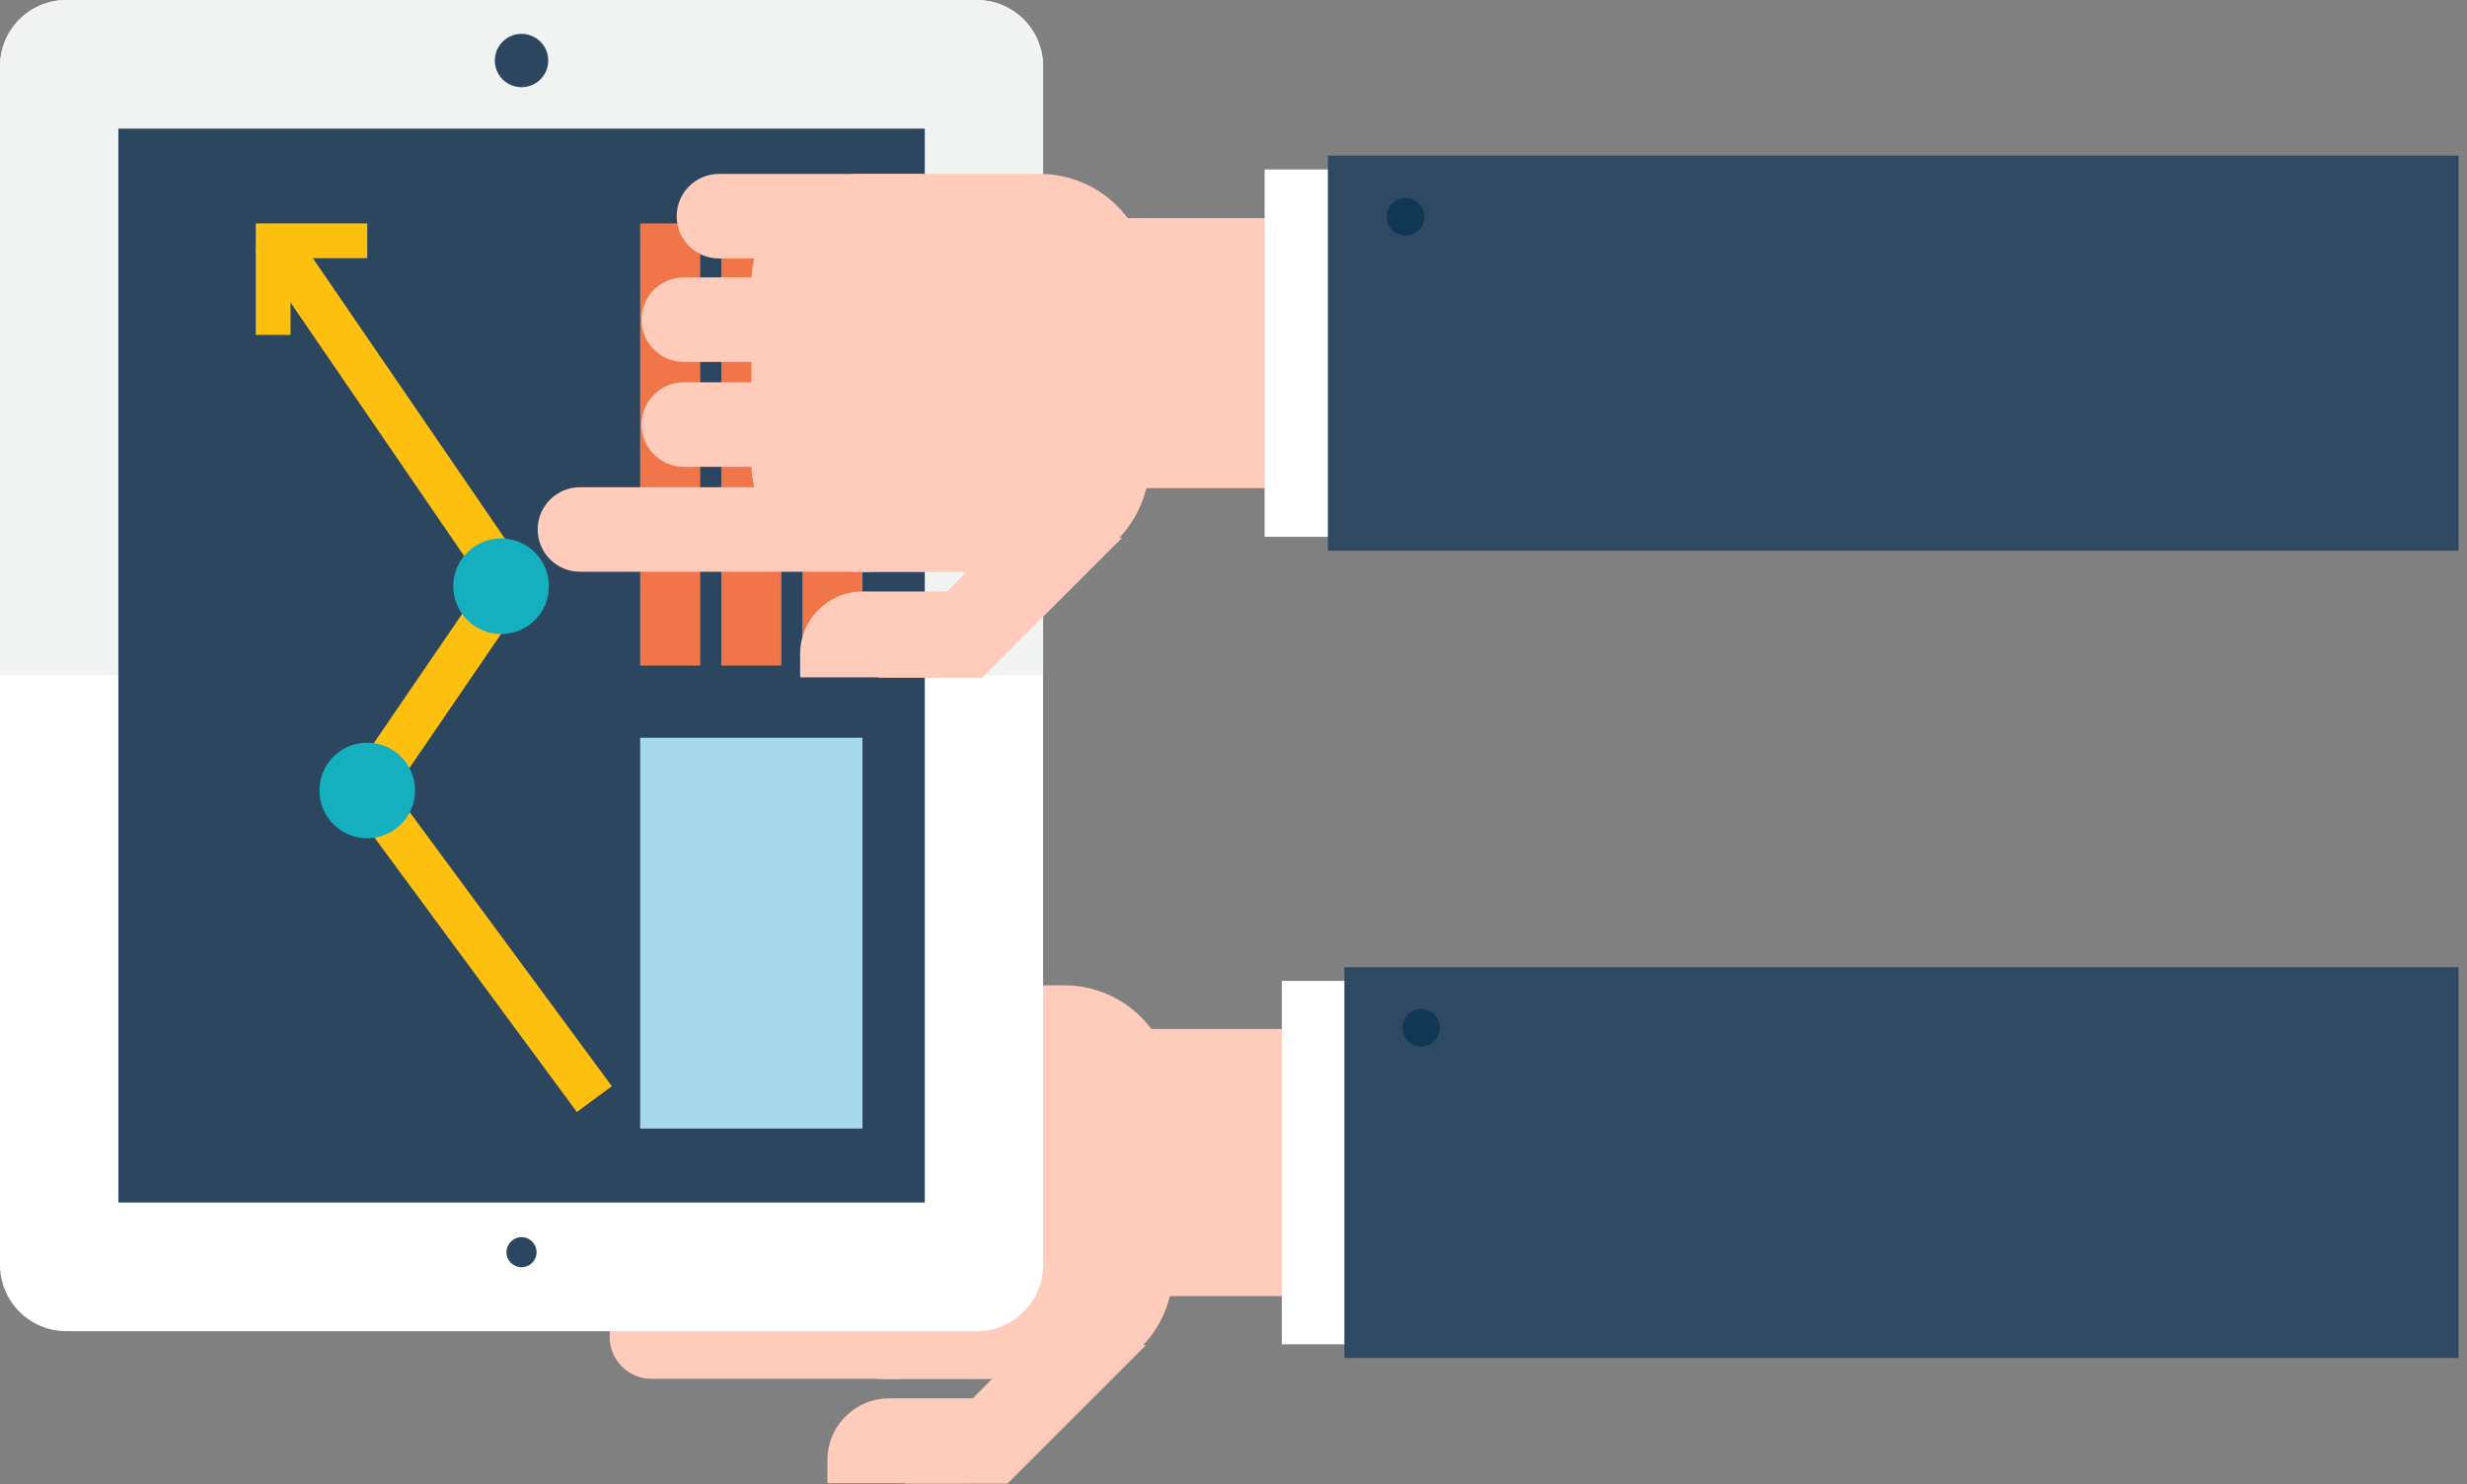 <?xml version="1.0" standalone="no"?><!DOCTYPE svg PUBLIC "-//W3C//DTD SVG 1.1//EN" "http://www.w3.org/Graphics/SVG/1.1/DTD/svg11.dtd"><svg width="100%" height="100%" viewBox="0 0 231 139" version="1.1" xmlns="http://www.w3.org/2000/svg" xmlns:xlink="http://www.w3.org/1999/xlink" xml:space="preserve" style="fill-rule:evenodd;clip-rule:evenodd;stroke-linejoin:round;stroke-miterlimit:1.414;"><rect x="0" y="0" width="231" height="139" fill="#808080" stroke="none"/><path d="M98.197,130.951l-14.939,0c-3.192,0 -5.782,2.586 -5.782,5.781l0,1.925c0,0.081 0.01,0.16 0.016,0.24l12.756,0l7.949,-7.946Z" style="fill:#fcb;fill-rule:nonzero;"/><path d="M96.056,125.967l-9.702,9.709c-0.917,0.916 -1.454,2.065 -1.628,3.259l9.608,0l12.967,-12.968l-11.245,0Z" style="fill:#fcb;fill-rule:nonzero;"/><path d="M50.347,115.488c0,-2.162 1.756,-3.915 3.916,-3.915l28.832,0c2.161,-0.003 3.915,1.753 3.915,3.915c0,2.16 -1.754,3.914 -3.915,3.914l-28.832,0c-2.16,0 -3.916,-1.754 -3.916,-3.914" style="fill:#fcb;fill-rule:nonzero;"/><path d="M99.655,129.144c5.617,0 10.173,-4.555 10.17,-10.173l0,-16.53c0.003,-5.615 -4.553,-10.17 -10.17,-10.17l-16.526,0c-5.617,0 -10.173,4.555 -10.173,10.17l0,16.53c0,5.618 4.553,10.173 10.173,10.173l16.526,0Z" style="fill:#fcb;fill-rule:nonzero;"/><path d="M62.269,96.186c0,-2.161 1.753,-3.915 3.914,-3.915l18.466,0c2.163,0 3.917,1.754 3.917,3.915c0,2.163 -1.754,3.915 -3.917,3.915l-18.466,0c-2.161,0 -3.914,-1.752 -3.914,-3.915" style="fill:#fcb;fill-rule:nonzero;"/><path d="M57.085,105.769c0,-2.163 1.753,-3.916 3.916,-3.916l28.833,0c2.162,0 3.916,1.753 3.916,3.916c0,2.162 -1.754,3.915 -3.916,3.915l-28.833,0c-2.163,0 -3.916,-1.753 -3.916,-3.915" style="fill:#fcb;fill-rule:nonzero;"/><path d="M57.085,125.205c0,-2.163 1.756,-3.914 3.916,-3.914l22.92,0c2.161,0 3.916,1.751 3.916,3.914c0,2.161 -1.755,3.915 -3.916,3.915l-22.92,0c-2.16,0 -3.916,-1.754 -3.916,-3.915" style="fill:#fcb;fill-rule:nonzero;"/><path d="M137.116,96.363l-40.529,0c-3.812,0 -6.9,3.09 -6.9,6.904l0,11.209c0,3.811 3.088,6.901 6.9,6.901l40.529,0l0,-25.014Z" style="fill:#fcb;fill-rule:nonzero;"/><rect x="120.025" y="91.857" width="17.338" height="34.027" style="fill:#fff;fill-rule:nonzero;"/><rect x="125.882" y="90.575" width="104.327" height="36.593" style="fill:#2f4962;fill-rule:nonzero;"/><path d="M133.074,94.499c0.961,0 1.743,0.781 1.743,1.743c0,0.963 -0.782,1.743 -1.743,1.743c-0.961,0 -1.742,-0.78 -1.742,-1.743c0,-0.962 0.779,-1.743 1.742,-1.743" style="fill:#103754;fill-rule:nonzero;"/><path d="M6.209,124.658l85.251,0c3.432,0 6.21,-2.787 6.21,-6.219l0,-112.23c0,-3.427 -2.778,-6.209 -6.21,-6.209l-85.251,0c-3.429,0 -6.209,2.782 -6.209,6.209l0,112.23c0,3.432 2.78,6.219 6.209,6.219" style="fill:#fff;fill-rule:nonzero;"/><path d="M0,6.209l0,57.036l97.671,0l0,-57.036c0,-3.427 -2.779,-6.209 -6.212,-6.209l-85.25,0c-3.429,0 -6.209,2.782 -6.209,6.209" style="fill:#f1f2f2;fill-rule:nonzero;"/><path d="M48.835,3.17c1.377,0 2.5,1.12 2.5,2.5c0,1.385 -1.123,2.494 -2.5,2.494c-1.381,0 -2.501,-1.109 -2.501,-2.494c0,-1.38 1.12,-2.5 2.501,-2.5" style="fill:#2c465f;fill-rule:nonzero;"/><path d="M48.835,115.854c0.777,0 1.408,0.632 1.408,1.41c0,0.78 -0.631,1.406 -1.408,1.406c-0.777,0 -1.409,-0.626 -1.409,-1.406c0,-0.778 0.632,-1.41 1.409,-1.41" style="fill:#2c465f;fill-rule:nonzero;"/><rect x="11.084" y="12.047" width="75.508" height="100.562" style="fill:#2c465f;fill-rule:nonzero;"/><path d="M57.289,101.717l-3.274,2.418l-22.123,-29.997l13.329,-19.498l-21.322,-31.136l3.359,-2.299l22.894,33.433l-13.267,19.408l20.404,27.671Z" style="fill:#fec00f;fill-rule:nonzero;"/><path d="M34.386,20.922l0,3.256l-7.181,0l0,7.183l-3.257,0l0,-10.439l10.438,0Z" style="fill:#fec00f;fill-rule:nonzero;"/><path d="M46.92,50.422c-2.473,0 -4.476,2.004 -4.476,4.476c0,2.472 2.003,4.477 4.476,4.477c2.473,0 4.478,-2.005 4.478,-4.477c0,-2.472 -2.005,-4.476 -4.478,-4.476" style="fill:#15b0bf;fill-rule:nonzero;"/><path d="M34.386,69.549c-2.474,0 -4.476,2.004 -4.476,4.476c0,2.472 2.002,4.475 4.476,4.475c2.473,0 4.479,-2.003 4.479,-4.475c0,-2.472 -2.006,-4.476 -4.479,-4.476" style="fill:#15b0bf;fill-rule:nonzero;"/><rect x="59.942" y="69.088" width="20.817" height="36.594" style="fill:#a6dae9;fill-rule:nonzero;"/><rect x="59.942" y="20.922" width="5.626" height="41.407" style="fill:#f07549;fill-rule:nonzero;"/><rect x="75.134" y="20.922" width="5.625" height="41.407" style="fill:#f07549;fill-rule:nonzero;"/><rect x="67.538" y="20.922" width="5.627" height="41.407" style="fill:#f07549;fill-rule:nonzero;"/><path d="M95.871,55.391l-15.103,0c-3.227,0 -5.846,2.617 -5.846,5.846l0,1.947c0,0.081 0.011,0.162 0.016,0.243l12.899,0l8.034,-8.036Z" style="fill:#fcb;fill-rule:nonzero;"/><path d="M93.707,50.355l-9.809,9.812c-0.925,0.93 -1.471,2.093 -1.647,3.296l9.716,0l13.109,-13.108l-11.369,0Z" style="fill:#fcb;fill-rule:nonzero;"/><path d="M60.07,39.759c0,-2.184 1.773,-3.959 3.958,-3.959l29.15,0c2.184,-0.001 3.956,1.775 3.956,3.959c0,2.184 -1.772,3.958 -3.956,3.958l-29.15,0c-2.185,0 -3.958,-1.774 -3.958,-3.958" style="fill:#fcb;fill-rule:nonzero;"/><path d="M97.345,53.565c5.679,0 10.285,-4.605 10.283,-10.285l0,-16.71c0.002,-5.677 -4.604,-10.283 -10.283,-10.283l-16.708,0c-5.679,0 -10.285,4.606 -10.285,10.283l0,16.71c0,5.68 4.604,10.285 10.285,10.285l16.708,0Z" style="fill:#fcb;fill-rule:nonzero;"/><path d="M63.362,20.245c0,-2.183 1.771,-3.957 3.958,-3.957l18.668,0c2.187,0 3.96,1.774 3.96,3.957c0,2.188 -1.773,3.958 -3.96,3.958l-18.668,0c-2.187,0 -3.958,-1.77 -3.958,-3.958" style="fill:#fcb;fill-rule:nonzero;"/><path d="M60.067,29.933c0,-2.185 1.773,-3.959 3.959,-3.959l29.149,0c2.187,0 3.961,1.774 3.961,3.959c0,2.187 -1.774,3.958 -3.961,3.958l-29.149,0c-2.186,0 -3.959,-1.771 -3.959,-3.958" style="fill:#fcb;fill-rule:nonzero;"/><path d="M50.347,49.585c0,-2.189 1.776,-3.959 3.96,-3.959l27.131,0c2.185,0 3.959,1.77 3.959,3.959c0,2.183 -1.774,3.956 -3.959,3.956l-27.131,0c-2.184,0 -3.96,-1.773 -3.96,-3.956" style="fill:#fcb;fill-rule:nonzero;"/><path d="M135.694,20.426l-41.451,0c-3.852,0 -6.974,3.124 -6.974,6.976l0,11.335c0,3.851 3.122,6.977 6.974,6.977l41.451,0l0,-25.288Z" style="fill:#fcb;fill-rule:nonzero;"/><rect x="118.415" y="15.867" width="17.527" height="34.402" style="fill:#fff;fill-rule:nonzero;"/><rect x="124.336" y="14.573" width="105.873" height="36.994" style="fill:#2f4962;fill-rule:nonzero;"/><path d="M131.605,18.541c0.973,0 1.763,0.79 1.763,1.761c0,0.975 -0.79,1.761 -1.763,1.761c-0.968,0 -1.76,-0.786 -1.76,-1.761c0,-0.971 0.79,-1.761 1.76,-1.761" style="fill:#103754;fill-rule:nonzero;"/></svg>